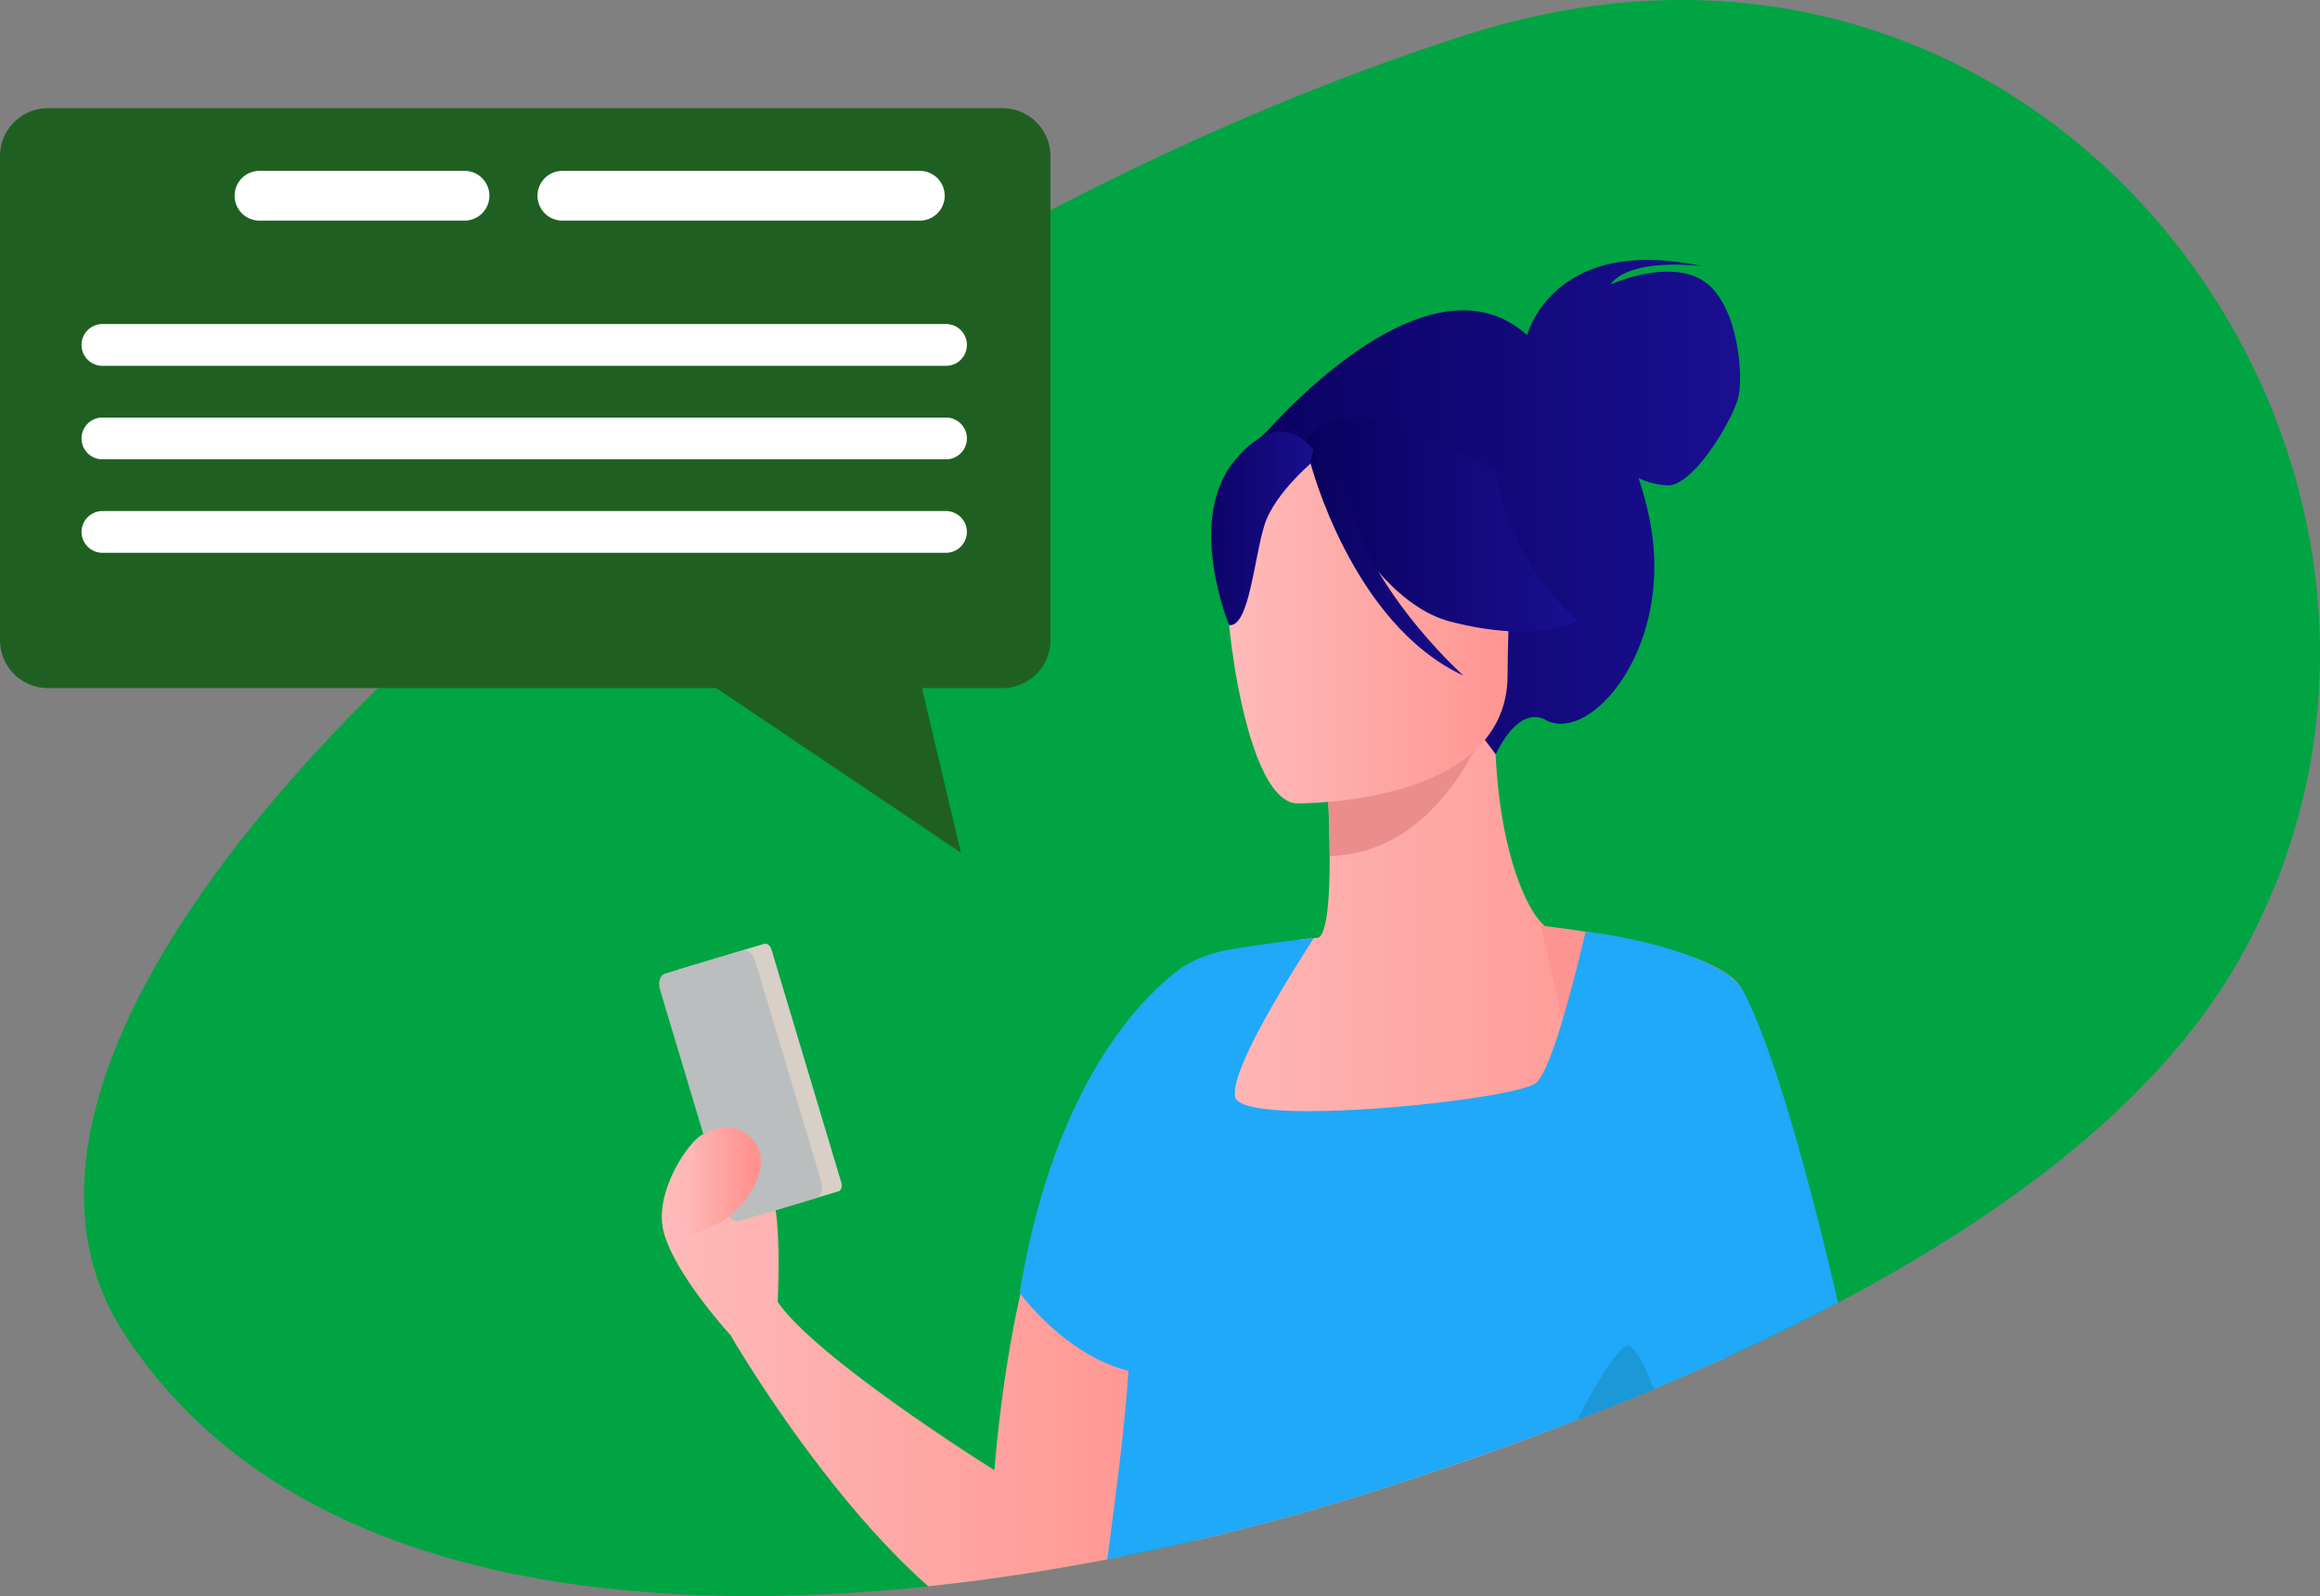 <svg xmlns="http://www.w3.org/2000/svg" xmlns:xlink="http://www.w3.org/1999/xlink" width="511.248" height="351.762" viewBox="0 0 511.248 351.762">
  <rect x="0" y="0" width="511.248" height="351.762" fill="#808080" stroke="none"/>
  <defs>
    <linearGradient id="linear-gradient" y1="0.5" x2="1" y2="0.5" gradientUnits="objectBoundingBox">
      <stop offset="0" stop-color="#febbba"/>
      <stop offset="1" stop-color="#ff928e"/>
    </linearGradient>
    <linearGradient id="linear-gradient-2" y1="0.5" x2="1" y2="0.5" gradientUnits="objectBoundingBox">
      <stop offset="0" stop-color="#09005d"/>
      <stop offset="1" stop-color="#1a0f91"/>
    </linearGradient>
  </defs>
  <g id="Grupo_40342" data-name="Grupo 40342" transform="translate(-596.142 -116.024)">
    <path id="Caminho_14378" data-name="Caminho 14378" d="M1145.542,327.6c-32.447,57.158-119.415,93.9-185.683,115.507-91.143,30.071-229.3,46.24-280.626-33.617-37.015-57.654,51.009-155.675,164.474-224.632l.018-.006c40.708-24.76,86.441-46.78,131.958-61.276C1107.167,81.746,1205.144,222.583,1145.542,327.6Z" transform="translate(-56.01 0)" fill="#00A443"/>
    <path id="Caminho_14379" data-name="Caminho 14379" d="M606.665,212.044H817.1a10.554,10.554,0,0,1,10.523,10.523V329.313A10.553,10.553,0,0,1,817.1,339.836H799.309l8.59,36.28-53.928-36.28H606.665a10.553,10.553,0,0,1-10.523-10.523V222.567A10.554,10.554,0,0,1,606.665,212.044Z" transform="translate(0 -72.171)" fill="#1f6022"/>
    <g id="Grupo_40341" data-name="Grupo 40341" transform="translate(614.111 153.681)">
      <path id="Caminho_14380" data-name="Caminho 14380" d="M673.091,412.762h185.9a4.6,4.6,0,0,0,0-9.207h-185.9a4.6,4.6,0,1,0,0,9.207Z" transform="translate(-668.487 -369.796)" fill="#fff"/>
      <path id="Caminho_14381" data-name="Caminho 14381" d="M858.987,486.521h-185.9a4.6,4.6,0,1,0,0,9.207h185.9a4.6,4.6,0,0,0,0-9.207Z" transform="translate(-668.487 -432.155)" fill="#fff"/>
      <path id="Caminho_14382" data-name="Caminho 14382" d="M858.987,569.485h-185.9a4.618,4.618,0,0,0-4.6,4.6h0a4.618,4.618,0,0,0,4.6,4.6h185.9a4.617,4.617,0,0,0,4.6-4.6h0A4.617,4.617,0,0,0,858.987,569.485Z" transform="translate(-668.487 -494.512)" fill="#fff"/>
      <path id="Caminho_14383" data-name="Caminho 14383" d="M1078.2,278.6h78.919a5.481,5.481,0,0,0,0-10.961H1078.2a5.481,5.481,0,0,0,0,10.961Z" transform="translate(-972.316 -267.636)" fill="#fff"/>
      <path id="Retângulo_18863" data-name="Retângulo 18863" d="M5.481,0H50.67A5.481,5.481,0,0,1,56.15,5.481v0a5.481,5.481,0,0,1-5.481,5.481H5.48A5.48,5.48,0,0,1,0,5.481v0A5.481,5.481,0,0,1,5.481,0Z" transform="translate(33.729 0)" fill="#fff"/>
    </g>
    <path id="Caminho_14384" data-name="Caminho 14384" d="M1746.3,899.043c2.374-38.05-16.087-79.251-31.167-91.055a16.916,16.916,0,0,0-6.807-3.5,3.951,3.951,0,0,1-1.406-.767c-4.247-3.417-9.967-17.024-10.892-37.894-.093-2.068-.137-4.2-.13-6.4,0,0,.006,0,0-.006l-2.092.412-2,.394h-.006l-33.174,6.57c.188,2.378.824,13.457.824,21.5.025,8.693-.5,16.931-2.473,17.967-.055.005-.547.045-1.063.1-1.171.116-2.9.3-3.019.322a221.511,221.511,0,0,0-22.215,40.885v.025l-.006.006c-4.79,11.76-8.68,24.874-9.518,37.665A85.736,85.736,0,0,0,1622.633,907v.007c1.867,10.043,5.017,20.581,6.886,32.206,15.655-3.654,30.694-7.924,44.63-12.522A700.789,700.789,0,0,0,1746.3,899.043Z" transform="translate(-770.299 -483.587)" fill="url(#linear-gradient)"/>
    <path id="Caminho_14385" data-name="Caminho 14385" d="M1772.521,768.033s.8,11.071.825,21.5c19.685-.553,30.09-18.512,34.353-28.464Z" transform="translate(-884.192 -484.83)" fill="#eb8d8d"/>
    <path id="Caminho_14386" data-name="Caminho 14386" d="M1788.449,351.141c-7.8-4.776-20.267.932-20.267.932,4.309-6.057,20.033-4.077,20.033-4.077-31.32-6.664-37.859,13.36-38.4,15.235-19.78-17.85-49.909,12.968-57.374,21.24-7.347,6.4-14.513,18.935-3.283,46.766l3.373,10.872,42.444,2.983,7.943,10.529s4.761-11.008,11.051-7.571c9.807,5.358,28.774-16.322,22.713-44.844a75.307,75.307,0,0,0-2.318-8.483,16.912,16.912,0,0,0,6.512,1.611c5.706,0,14.326-14.559,15.491-19.452S1796.252,355.916,1788.449,351.141Z" transform="translate(-817.152 -173.339)" fill="url(#linear-gradient-2)"/>
    <path id="Caminho_14387" data-name="Caminho 14387" d="M1699.113,591.051s46.574.769,46.605-28.242,6.065-48.451-23.669-50.168-35.525,9.347-37.891,19.027S1687,590.1,1699.113,591.051Z" transform="translate(-817.358 -297.973)" fill="url(#linear-gradient)"/>
    <path id="Caminho_14388" data-name="Caminho 14388" d="M1752.994,492.473s12.753,34.035,32.322,39.068,28.059-.211,28.059-.211a55.416,55.416,0,0,1-18.126-32.741S1762.613,476.273,1752.994,492.473Z" transform="translate(-869.515 -278.516)" fill="url(#linear-gradient-2)"/>
    <path id="Caminho_14389" data-name="Caminho 14389" d="M1694.357,504.645s-9.523,7.6-11.845,14.987-3.366,22.6-7.8,22.078c0,0-9.607-23.133,1.191-36.221C1687.352,491.613,1694.357,504.645,1694.357,504.645Z" transform="translate(-807.717 -287.925)" fill="url(#linear-gradient-2)"/>
    <path id="Caminho_14390" data-name="Caminho 14390" d="M2025.738,1021.372q-11.624,5.809-22.831,10.929-6.53,3-12.9,5.771c-.555.244-1.111.481-1.661.718-5.432-19.6-10-35.684-10-35.684L1974.9,988.2l-6.938-30.051v-.006l-4.8-20.789s.331.032.943.107c1.53.174,4.815.574,8.924,1.224,7.482,1.192,17.723,3.216,25.2,6.226.057.025.113.044.169.075.137.05.269.106.4.162,3.779,1.581,6.782,3.422,8.262,5.546l.018.019c0,.006.007.013.013.019s.006.006.006.012a6.466,6.466,0,0,1,.532.937C2013.936,965.542,2020.236,993.2,2025.738,1021.372Z" transform="translate(-1027.484 -617.329)" fill="#fc9492"/>
    <path id="Caminho_14391" data-name="Caminho 14391" d="M1758.6,498.028s9.085,35.642,33.778,47.057c0,0-24.693-21.9-26.79-45.426S1758.6,498.028,1758.6,498.028Z" transform="translate(-873.727 -280.158)" fill="url(#linear-gradient-2)"/>
    <path id="Caminho_14392" data-name="Caminho 14392" d="M1262.34,1044.82q-1.031,4.628-1.943,9.642c-1.6,8.793-2.892,18.51-3.784,29.214,0,0-39.069-24.393-47.75-37.1,0-1.049.644-12.458-.455-20.221-.406-2.853-1.049-5.215-2.043-6.389-.474-.556-1.005-1.143-1.586-1.749-.006-.006,0-.006,0-.006a57.905,57.905,0,0,0-6.42-5.683c-2.279-1.717-4.353-2.935-5.484-2.959a.6.6,0,0,0-.155,0,.942.942,0,0,0-.243.056c-2.7.9-11.347,12.79-8.637,21.964,2.791,9.474,14.6,22.289,14.6,22.289s19.825,34.363,43.6,55.388c14.259-1.5,28.485-3.732,42.368-6.5,3.574-9.721,6.818-22.822,9.271-35.707v-.007c3.792-19.914,6.37-41.736,8.044-59.409l.006-.006v-.032c.881-9.311,1.518-17.466,1.942-23.587.349-4.971.562-8.593.655-10.392.056-.837.075-1.273.075-1.273a14.49,14.49,0,0,0-1.68.848C1296.431,976.749,1273.961,992.736,1262.34,1044.82Z" transform="translate(-441.336 -643.636)" fill="url(#linear-gradient)"/>
    <path id="Caminho_14393" data-name="Caminho 14393" d="M1583.817,1064.4c30.506-9.946,65.4-23.1,97.338-39.98-6.181-26.695-14.077-55.711-20.913-68.727a5.6,5.6,0,0,0-.662-.987c0-.006,0-.012-.006-.012s-.013-.013-.013-.019l-.019-.019a10.5,10.5,0,0,0-2.067-1.879c.069-.088.106-.138.106-.138a34.769,34.769,0,0,0-6.7-3.691c-.056-.031-.113-.05-.169-.075-10.979-4.69-25.192-6.245-25.192-6.245a.05.05,0,0,1-.007.019c-.038.169-.293,1.3-.711,3.047-.894,3.741-2.529,10.311-4.353,16.412v.006c-1.911,6.371-4.035,12.228-5.752,13.8-4.2,3.841-65,10.129-66.4,3.148-1.335-6.676,16-32.7,17.285-34.994-5.048.469-14.415,1.827-18.309,2.489-6.907,1.186-11.129,4.141-11.528,4.6-8.181,6.2-27.423,25.235-34.94,71.1,0,0,.056.081.162.225,1.336,1.743,10.385,13.114,22.75,16.661.35.106.705.194,1.062.281-.67,11.155-2.726,27.069-4.675,41.574A521.6,521.6,0,0,0,1583.817,1064.4Z" transform="translate(-679.967 -621.298)" fill="#20a8f9"/>
    <path id="Caminho_14394" data-name="Caminho 14394" d="M1231.609,1007.951l-18.721,5.61c-.622.186-1.343-.387-1.609-1.279L1195.9,960.974c-.268-.893.019-1.767.641-1.954l18.722-5.611c.62-.186,1.341.386,1.609,1.279L1232.249,1006C1232.516,1006.889,1232.229,1007.764,1231.609,1007.951Z" transform="translate(-450.715 -629.371)" fill="#D8CFC7"/>
    <path id="Caminho_14395" data-name="Caminho 14395" d="M1215.557,1013.739l-16.981,5.089c-1.1.33-2.38-.685-2.854-2.268l-14.628-48.807c-.475-1.584.034-3.135,1.135-3.466l16.981-5.09c1.1-.33,2.379.686,2.854,2.269l14.628,48.806C1217.167,1011.857,1216.658,1013.409,1215.557,1013.739Z" transform="translate(-439.529 -633.701)" fill="#babebf"/>
    <path id="Caminho_14396" data-name="Caminho 14396" d="M2012.7,1319.661c-2.042-5.375-4.429-9.913-6.01-9.547-1.489.343-6.439,7.242-10.791,16.309Q2004.265,1323.191,2012.7,1319.661Z" transform="translate(-1052.091 -897.489)" fill="#1a98d8"/>
    <path id="Caminho_14397" data-name="Caminho 14397" d="M1205.152,1119.262s6.8-6.172,12.361-.335-2.1,16.268-7.709,18.752a43.143,43.143,0,0,0-7.467,3.892Z" transform="translate(-455.629 -751.917)" fill="url(#linear-gradient)"/>
  </g>
</svg>

